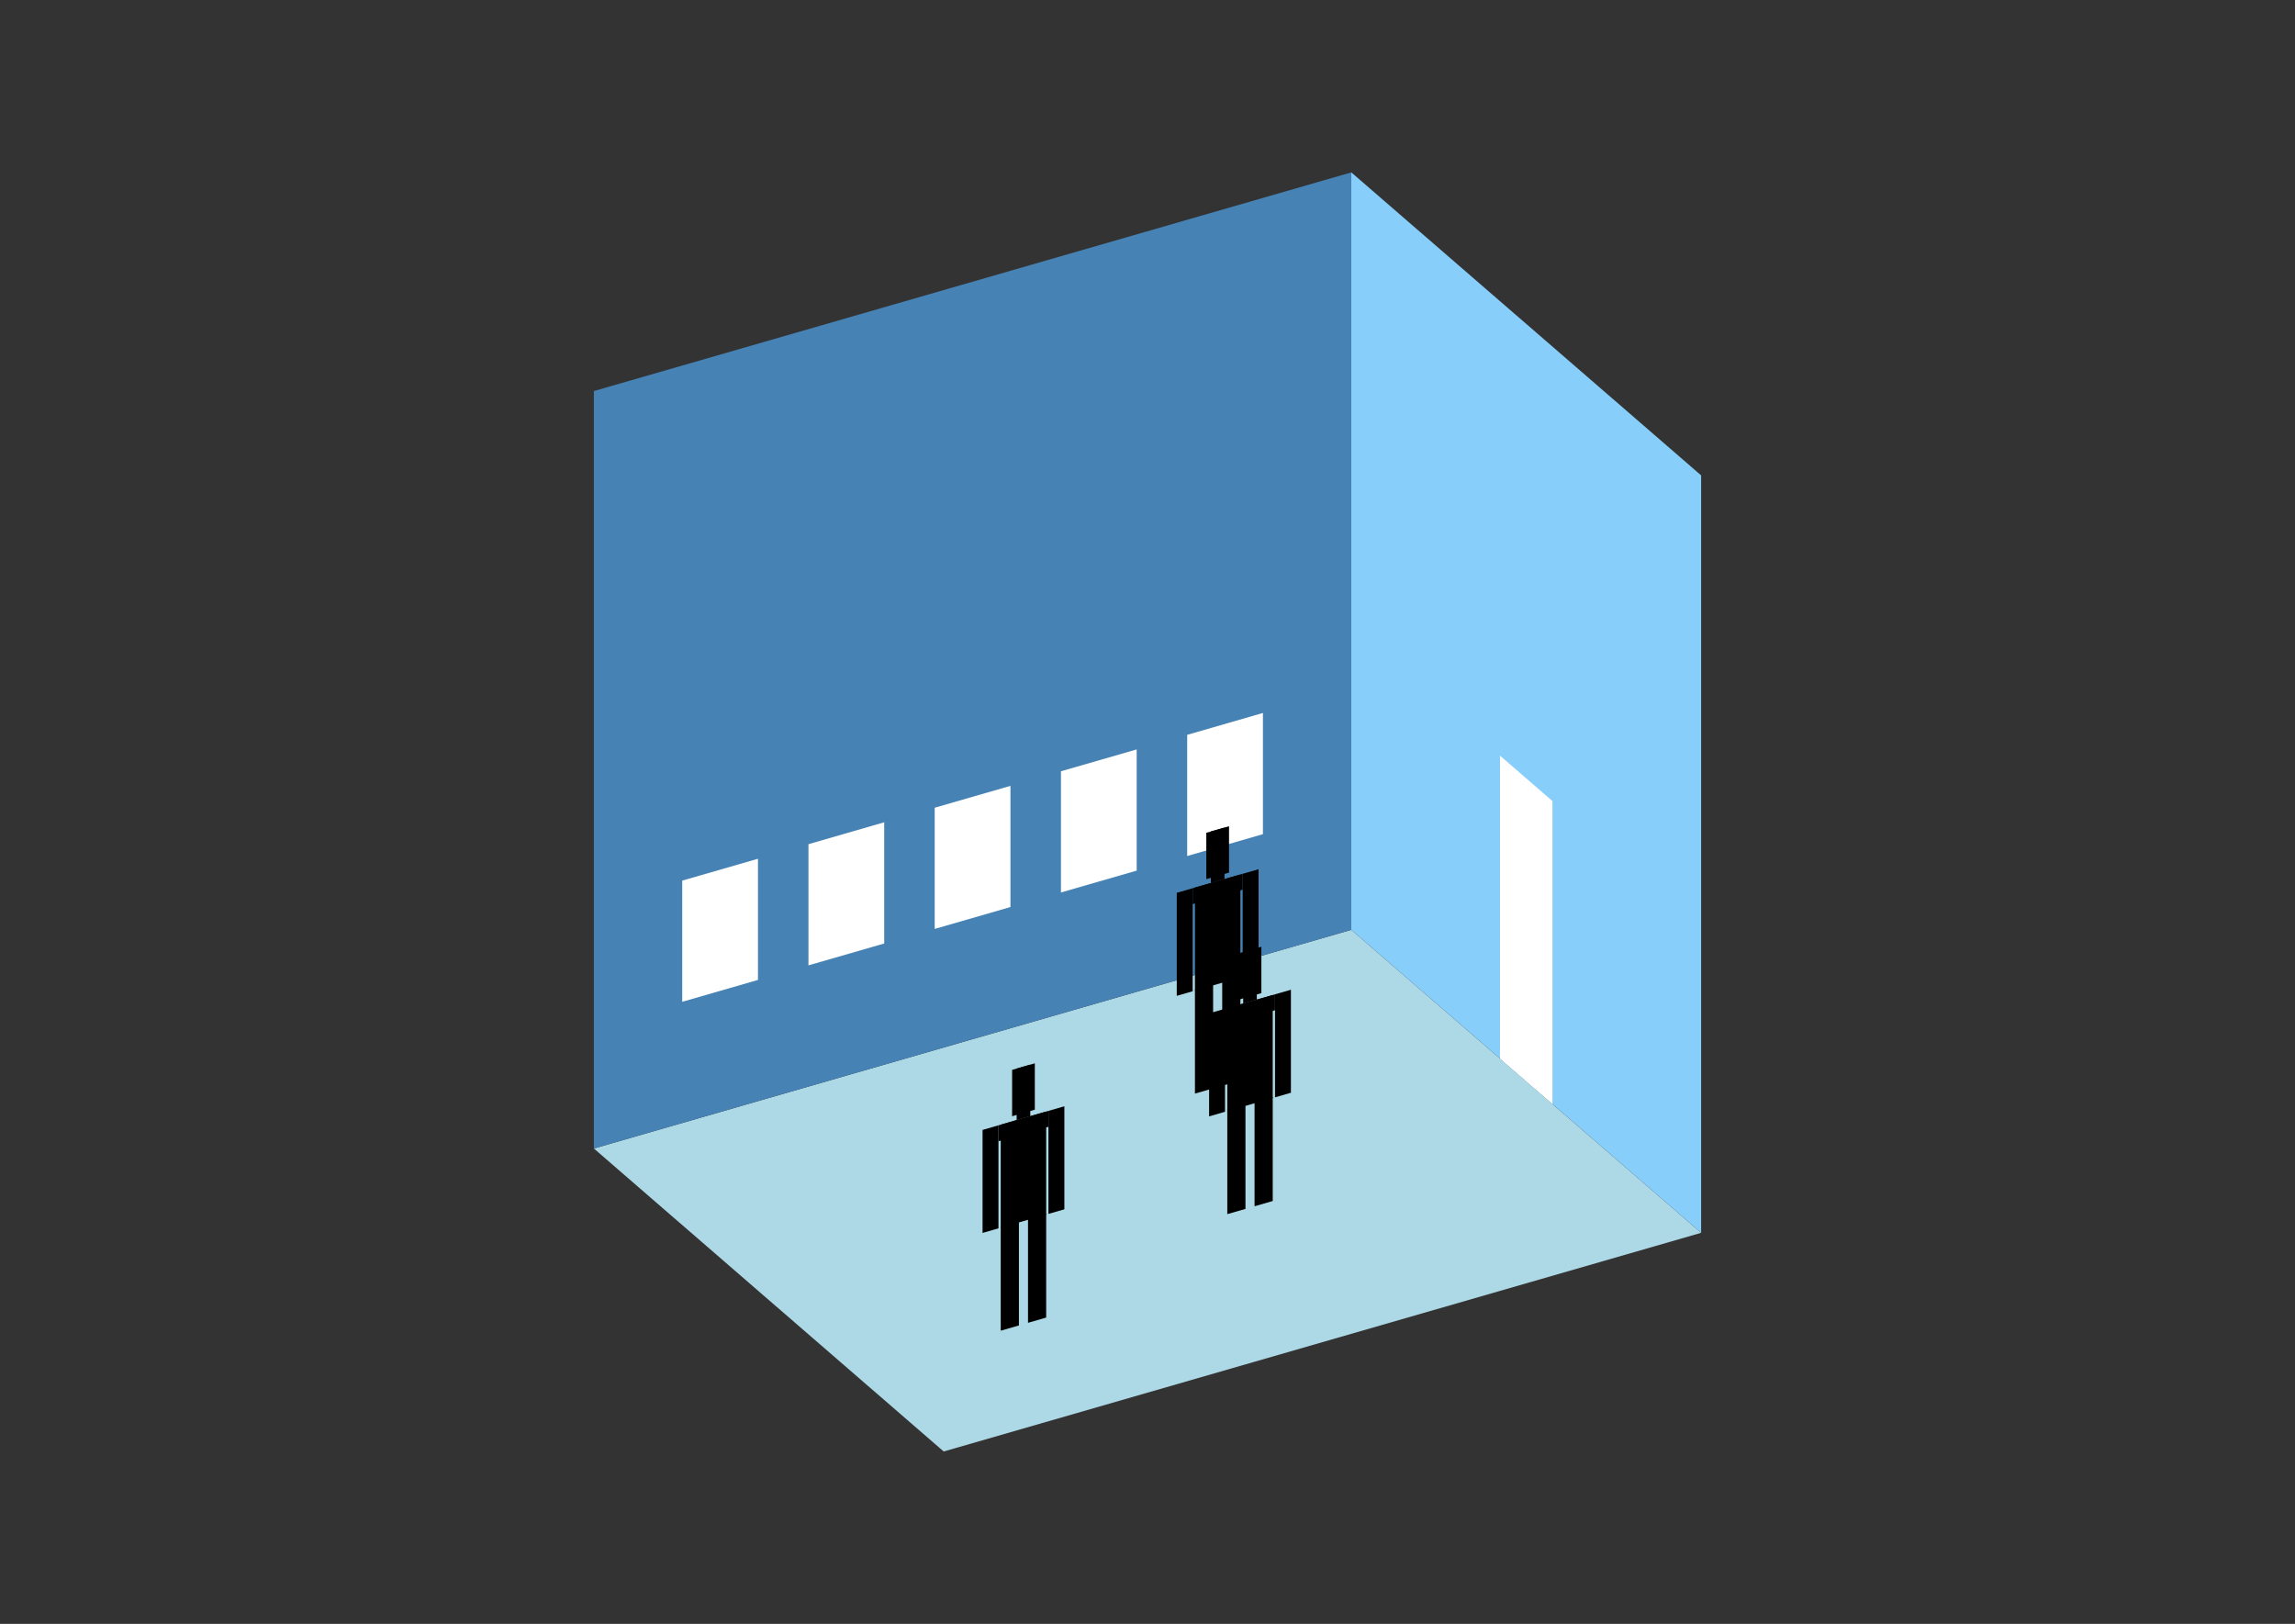 <?xml version="1.0" encoding="UTF-8"?>
<svg
  xmlns="http://www.w3.org/2000/svg"
  width="848"
  height="600"
  style="background-color:white"
>
  <rect width="100%" height="100%" fill="#333333" stroke="none"/>
  <polygon fill="lightblue" points="348.698,536.304 219.432,424.356 499.302,343.565 628.568,455.513" />
  <polygon fill="steelblue" points="219.432,424.356 219.432,144.487 499.302,63.696 499.302,343.565" />
  <polygon fill="lightskyblue" points="628.568,455.513 628.568,175.644 499.302,63.696 499.302,343.565" />
  <polygon fill="white" points="573.63,407.935 573.63,295.987 554.24,279.195 554.24,391.143" />
  <polygon fill="white" points="252.084,370.152 252.084,325.373 280.071,317.293 280.071,362.073" />
  <polygon fill="white" points="298.729,356.686 298.729,311.907 326.716,303.828 326.716,348.607" />
  <polygon fill="white" points="345.373,343.221 345.373,298.442 373.36,290.363 373.36,335.142" />
  <polygon fill="white" points="392.018,329.756 392.018,284.977 420.005,276.898 420.005,321.677" />
  <polygon fill="white" points="438.663,316.291 438.663,271.512 466.65,263.433 466.65,308.212" />
  <polygon fill="hsl(288.0,50.0%,68.652%)" points="441.531,404.069 441.531,365.626 448.248,363.687 448.248,402.13" />
  <polygon fill="hsl(288.0,50.0%,68.652%)" points="458.323,399.222 458.323,360.779 451.606,362.718 451.606,401.161" />
  <polygon fill="hsl(288.0,50.0%,68.652%)" points="434.814,367.946 434.814,329.884 440.691,328.187 440.691,366.249" />
  <polygon fill="hsl(288.0,50.0%,68.652%)" points="459.163,360.917 459.163,322.855 465.04,321.158 465.04,359.22" />
  <polygon fill="hsl(288.0,50.0%,68.652%)" points="440.691,334.064 440.691,328.187 459.163,322.855 459.163,328.732" />
  <polygon fill="hsl(288.0,50.0%,68.652%)" points="441.531,366.007 441.531,327.945 458.323,323.097 458.323,361.159" />
  <polygon fill="hsl(288.0,50.0%,68.652%)" points="445.729,324.83 445.729,307.702 454.125,305.278 454.125,322.406" />
  <polygon fill="hsl(288.0,50.0%,68.652%)" points="447.408,326.248 447.408,307.217 452.446,305.763 452.446,324.794" />
  <polygon fill="hsl(288.0,50.0%,52.578%)" points="453.482,448.605 453.482,410.162 460.199,408.223 460.199,446.666" />
  <polygon fill="hsl(288.0,50.0%,52.578%)" points="470.274,443.758 470.274,405.315 463.557,407.254 463.557,445.697" />
  <polygon fill="hsl(288.0,50.0%,52.578%)" points="446.765,412.482 446.765,374.42 452.643,372.723 452.643,410.785" />
  <polygon fill="hsl(288.0,50.0%,52.578%)" points="471.114,405.453 471.114,367.391 476.991,365.694 476.991,403.756" />
  <polygon fill="hsl(288.0,50.0%,52.578%)" points="452.643,378.6 452.643,372.723 471.114,367.391 471.114,373.268" />
  <polygon fill="hsl(288.0,50.0%,52.578%)" points="453.482,410.543 453.482,372.481 470.274,367.633 470.274,405.695" />
  <polygon fill="hsl(288.0,50.0%,52.578%)" points="457.68,369.366 457.68,352.238 466.076,349.814 466.076,366.942" />
  <polygon fill="hsl(288.0,50.0%,52.578%)" points="459.359,370.784 459.359,351.753 464.397,350.299 464.397,369.33" />
  <polygon fill="hsl(288.0,50.0%,46.247%)" points="369.772,491.671 369.772,453.229 376.489,451.29 376.489,489.732" />
  <polygon fill="hsl(288.0,50.0%,46.247%)" points="386.564,486.824 386.564,448.381 379.847,450.32 379.847,488.763" />
  <polygon fill="hsl(288.0,50.0%,46.247%)" points="363.055,455.548 363.055,417.486 368.932,415.789 368.932,453.852" />
  <polygon fill="hsl(288.0,50.0%,46.247%)" points="387.404,448.519 387.404,410.457 393.281,408.76 393.281,446.823" />
  <polygon fill="hsl(288.0,50.0%,46.247%)" points="368.932,421.667 368.932,415.789 387.404,410.457 387.404,416.334" />
  <polygon fill="hsl(288.0,50.0%,46.247%)" points="369.772,453.609 369.772,415.547 386.564,410.699 386.564,448.762" />
  <polygon fill="hsl(288.0,50.0%,46.247%)" points="373.97,412.432 373.97,395.304 382.366,392.88 382.366,410.008" />
  <polygon fill="hsl(288.0,50.0%,46.247%)" points="375.649,413.85 375.649,394.819 380.687,393.365 380.687,412.396" />
</svg>
